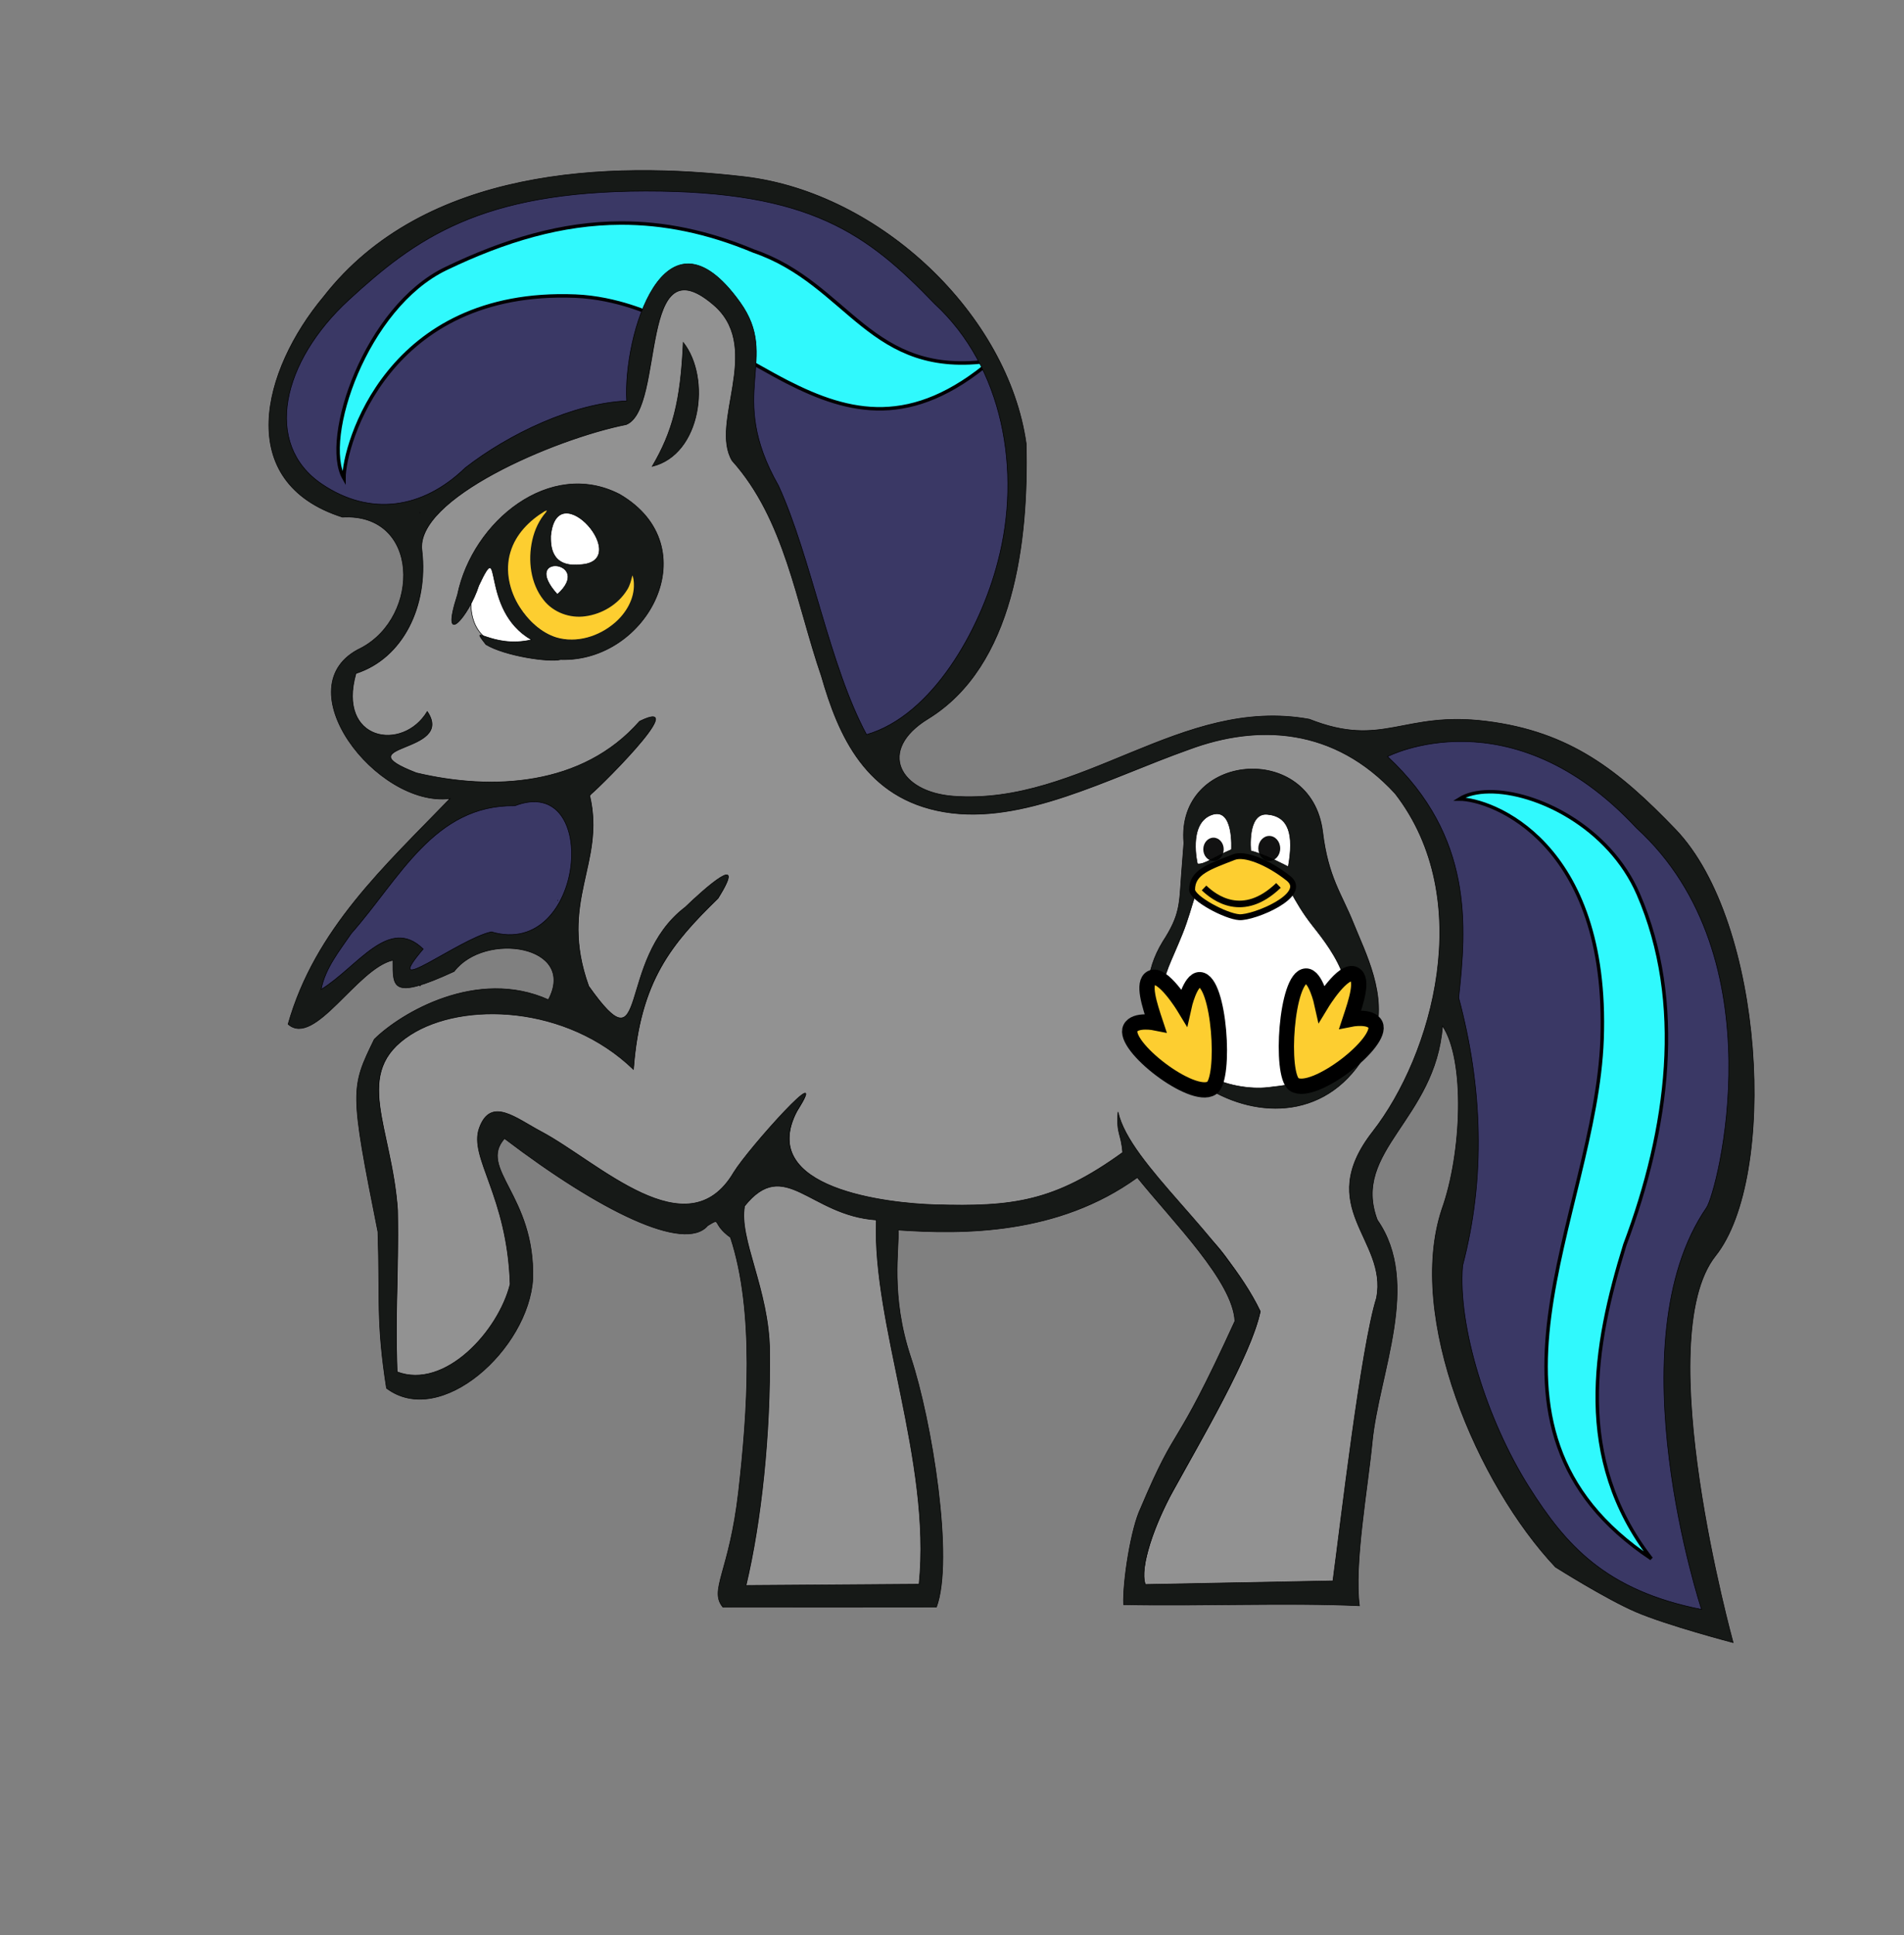 <?xml version="1.0" encoding="utf-8"?>
<!-- Generator: Adobe Illustrator 24.0.1, SVG Export Plug-In . SVG Version: 6.00 Build 0)  -->
<svg version="1.1"
	 id="svg4900" inkscape:export-filename="/Users/cganoteadmin/Documents/ncgas/game/pony256.png" inkscape:export-xdpi="6.127739" inkscape:export-ydpi="6.127739" inkscape:version="0.91 r13725" sodipodi:docname="ponytweak.svg" xmlns:cc="http://creativecommons.org/ns#" xmlns:dc="http://purl.org/dc/elements/1.1/" xmlns:inkscape="http://www.inkscape.org/namespaces/inkscape" xmlns:rdf="http://www.w3.org/1999/02/22-rdf-syntax-ns#" xmlns:sodipodi="http://sodipodi.sourceforge.net/DTD/sodipodi-0.dtd" xmlns:svg="http://www.w3.org/2000/svg"
	 xmlns="http://www.w3.org/2000/svg" xmlns:xlink="http://www.w3.org/1999/xlink" x="0px" y="0px" viewBox="0 0 3302 3355"
	 style="enable-background:new 0 0 3302 3355;" xml:space="preserve">
<rect x="0" y="0" width="3302" height="3355" fill="#808080" stroke="none"/>
<style type="text/css">
	.st0{fill-rule:evenodd;clip-rule:evenodd;fill:#FFFFFF;stroke:#000000;}
	.st1{fill:#3A3865;stroke:#000000;}
	.st2{fill-rule:evenodd;clip-rule:evenodd;fill:#30F9FD;stroke:#000000;stroke-width:6;}
	.st3{fill:#929292;stroke:#000000;}
	.st4{fill:#161917;stroke:#000000;}
	.st5{fill-rule:evenodd;clip-rule:evenodd;fill:#FDCE30;stroke:#000000;stroke-width:26.5;}
	.st6{fill-rule:evenodd;clip-rule:evenodd;fill:#FDCE30;stroke:#000000;stroke-width:10.2;}
	.st7{fill-rule:evenodd;clip-rule:evenodd;fill-opacity:0.929;}
	.st8{fill:none;stroke:#000000;stroke-width:11.4;}
	.st9{fill:#FDCE30;}
</style>
<sodipodi:namedview  bordercolor="#666666" borderopacity="1" gridtolerance="10" guidetolerance="10" id="namedview4902" inkscape:current-layer="svg4900" inkscape:cx="2582.5721" inkscape:cy="1530.4666" inkscape:pageopacity="0" inkscape:pageshadow="2" inkscape:window-height="747" inkscape:window-maximized="0" inkscape:window-width="1253" inkscape:window-x="148" inkscape:window-y="0" inkscape:zoom="0.12478047" objecttolerance="10" pagecolor="#ffffff" showgrid="false">
	</sodipodi:namedview>
<path id="path4729" inkscape:connector-curvature="0" class="st0" d="M916.6,880.6c0,0-104.1,73.1-110.7,123.5
	c-6.6,50.4-18.2,186.1,34.7,200.1c52.9,13.9,403.1-99.2,418-132.2c14.9-33.1-193.3-224.4-229.7-229.6
	C992.6,837.1,916.6,880.6,916.6,880.6L916.6,880.6z"/>
<path id="path4156" inkscape:connector-curvature="0" sodipodi:nodetypes="csssssssc" class="st0" d="M2157.4,1343.3
	c0,0-85.9,20.9-92.5,87s-8.3,167-21.5,187.9c-13.2,20.9-34.8,90.6-33,106.1c3.3,29.6,69.9,184.4,166.9,184.4
	c72.7,0,190.8-31.3,190-147.9c-0.9-133.7-64.4-203.5-76-257.5c-8.7-40.8-16.5-95.7-47.9-127
	C2219.1,1352.1,2157.4,1343.3,2157.4,1343.3L2157.4,1343.3z"/>
<path id="path4910-49" inkscape:connector-curvature="0" class="st1" d="M1112.4,326.7c-101,0.7-203.6,10.9-299.1,47.8
	C746.6,400.2,685.9,441,631.8,489c-39.5,33.9-77.8,71-104.5,117.3c-20.9,35.7-36.2,76.6-36.3,119c-0.1,33.4,10.7,67.2,32.4,91.9
	c23.2,27,54.8,44.7,87.5,55.6c41.1,13,86.4,11,126-6.4c28.6-12.1,54-31.3,77-52.7c65.7-49.3,140.2-86.4,219.1-104.5
	c19.5-4.2,39.3-6.9,59.2-7.4c-3.2-57,7.4-114.5,28.6-167.1c10.2-23.9,23.9-47.7,45.1-62.2c13.7-8.8,31.1-11,46.2-4.4
	c26.5,10.3,45.7,33.6,63.3,56.1c17,22.7,29.5,50.1,29.9,79.3c1.7,38.8-7.5,77.5-3.1,116.4c4,44.7,20.4,87.1,42,125.4
	c15,31.1,25.9,64.5,37.2,97.4c32.2,97.9,55.4,199.4,96.3,293.9c6.7,15.2,14,30.2,21.9,44.8c53.2-14.3,98-51.8,132.9-95.3
	c54.5-68.8,91.5-152.2,109.8-239.5c20.6-102,11.4-211.9-32.9-305.8c-21.3-45.4-51.3-86-87.3-119.5c-40.1-41-81.8-81.1-130-111.4
	c-42.8-27.4-90-46.6-138.7-58.9C1274.7,330.8,1193.2,326.7,1112.4,326.7z M2528.7,1280.9c-43.4,1-87.4,8.5-127,27.8
	c-3.4,3.1-1.1,8.8,2.6,10.3c52.5,48.8,94.5,112,113,183.7c17.9,67,16,137.8,8.7,206.4c-0.5,8.4-2.7,17.1-1.5,25.5
	c36.9,137.2,45.1,284.1,14.8,423.6c-3.5,18-10.2,35.6-9.6,54.2c-1.2,63.9,13.6,126.7,32.5,187c30.5,94.5,77,183.7,139,259.4
	c33.3,39.9,73.9,73.5,119.7,96c43.4,21.9,90.3,35.5,137.6,44.2c-33.6-106.3-55.7-216.8-64.8-328.5c-6.4-84.7-4.2-171.2,17.1-253.5
	c11.4-43.2,29.2-84.7,54-121.3c9.4-19,13.2-40.2,18.4-60.7c18.3-82.2,23.9-167.5,17.1-251.6c-7.9-92.2-33.7-184.2-83.5-261.3
	c-22.4-34.9-49.6-66.1-79.6-93.8c-56.4-59.8-125.1-108.9-202.6-132.2C2600.5,1285.6,2564.6,1280.4,2528.7,1280.9L2528.7,1280.9z
	 M923.2,1385.3c-11.9,0.1-23.2,4.9-34.8,6.9c-50.2-0.4-99.7,19.6-138.1,53.3c-52.3,44.2-89.4,103.9-133.6,156.2
	c-15.9,18.5-29.8,38.8-43,59.6c-10.1,16.3-18.2,34.2-22.5,53.3c-1.6,3.6,0.6,9.6,5,8.4c14.3-7.3,26.6-18.1,39.1-28.2
	c24.8-20.9,48.2-45,77.9-58c15.3-6,33.7-4.9,47,5.7c2,1.4,3.9,2.9,5.8,4.5c-7.9,10.1-17.8,19.7-20.8,32.9
	c-0.1,6.8,7.8,10.5,13.1,7.5c15.4-4.3,28.8-13.8,43.1-20.9c29.1-16.1,57.7-34.1,89.4-43.7c7.3,0.3,14,3.8,21.3,3.8
	c30.1,3.6,61.8-7.5,82.7-31c28.6-30.5,41.9-74.3,41.8-116.6c-0.4-26-6.6-53.3-23.5-73.1C960.3,1391.9,941.8,1384.1,923.2,1385.3
	L923.2,1385.3z"/>
<path id="path4952" class="st2" d="M1076.5,386.7c-101.6,0.3-200.1,29.4-303.4,79.1c-139,66.8-215.7,295-176.6,363.4
	c-0.2-57.2,75.2-328.9,401.3-315.8c73.1,2.9,134.9,32.6,134.9,32.6c29.9-119.7,138.4-8.7,149.1,70c0,0,55.5,32,82.9,46
	c109.3,55.9,216.6,80.9,354.9-36.7c-211.7,32-246.6-133.1-412.5-190C1226.5,401.6,1150.7,386.5,1076.5,386.7z M2582.8,1372.7
	c-20.9,0.2-38.9,4.4-52.1,12.7c54.3-0.2,260.1,73.1,247.7,416.5c-11.1,308.1-260,670.4,85.4,900.5c-134.9-174-99.9-369.7-45.9-544.3
	c75.7-201.1,104.7-420,23.2-608.1C2790.4,1433.4,2664.7,1372,2582.8,1372.7z"/>
<path id="path4910-4" inkscape:connector-curvature="0" sodipodi:nodetypes="cccccccccccccccccccccccccccccccccccccccccccccccccccccccccccccccccccccccccccccccccccccccccccccccccccccscccssscccccccccccccccccccccccccccccccccccc" class="st3" d="
	M1186.8,501.4c-13.4-0.2-24.8,9.8-31.2,21.5c-12.4,22.3-16.9,48.3-21.8,73.3c-6.8,35.7-10.5,72.4-22.8,106.4
	c-5,12.8-11.9,26.6-24.8,32.2c-57.4,11.9-113.1,31.6-167.1,55c-47.8,21.3-95,45.5-136.5,78.7c-19.2,16-38.3,34.2-48,58.4
	c-4.3,10.6-5,22.3-3.1,33.6c5.4,56.1-8.5,115.8-44.5,158.6c-18.6,22.3-43.2,38.9-70.2,47.4c-6.9,24-9.9,51.2,0.5,74.6
	c8.4,19.5,27.5,32.7,47.6,34.6c30,3.6,60.4-13.1,76.8-39.5c5.8,8.6,9.7,20.9,3.8,30.6c-8.1,12.9-22.8,18.4-35.8,24.2
	c-10.2,4.8-21.7,7.5-30.3,15.4c-3.7,3.3-3,9.3,0.4,12.5c9.7,9.5,22.6,14,34.6,19.4c12.5,5.5,26.2,6.9,39.4,9.8
	c72.8,13.2,149,14,220.2-8.3c51.8-16.1,100-46,136.6-88c7.7-3.2,15.5-8.2,24-7.3c3.5,1.7,0.5,6.7-0.4,9.3
	c-10.2,18.9-25,34.6-38.8,50.5c-22.7,24.9-46.2,49.5-71,71.8c-2.7-1.9-2.9,3.3-1.7,6.3c8.2,35.3,5.8,72.3-1.6,107.6
	c-8.5,40.7-19.8,81.5-19,123.7c0.3,33.2,7.2,66.1,18.5,96.9c12.9,17.5,25.4,36,42.2,49.6c6.1,4.9,15.1,9,22.1,3.8
	c8.9-7.1,12-19.3,15.8-29.8c11.2-36.4,21.4-73.6,41.3-106c12.8-21.4,29.6-40.2,49.1-55.1c19.2-18,38.3-36.5,60.3-50.8
	c3.3-1.6,7.3-5,11-3.6c0.8,6.3-3.2,12.1-5.6,17.7c-5.1,9-9.3,19-17.2,25.7c-39,38.1-76.9,79.1-101.5,129.4
	c-24.5,49.2-35.6,104.6-39.8,159.7c-63.9-60.6-149.7-92.4-235.2-94.6c-48.3-0.9-98,6.9-141.3,30.5c-24.4,13.6-47.9,33.2-58.4,61
	c-11,28.7-7.2,60.6-2,90.3c9.2,48.7,22.1,96.8,26.5,146.3c2.2,23.3,1.2,46.9,1.4,70.4c-0.4,70.8-3.9,141.7-1.5,212.5
	c0.1,4,0.2,8.1,0.4,12.1c26.9,10.9,57.5,6.7,83.2-6.1c37-18.3,66.9-49.9,89.1-85.6c11.6-19,21.2-39.5,26.5-61.4
	c-1.4-54.5-12.3-108.4-30.3-159.4c-8.6-26.1-20.3-51.3-25.2-78.6c-3.5-17.6,0.7-36.9,12.2-50.4c7.4-9.1,19.8-10.8,30.3-7.7
	c23.3,6.6,43.2,21.9,64.7,32.9c43.4,23.6,82.9,54.2,125.3,79.7c32.8,19.6,67.2,38.5,104.9,44.6c25,4.2,52-0.1,72.8-15.8
	c15.1-10.9,26.3-26.5,35.9-42.7c22.4-31.7,48.1-60.9,74.1-89.6c13.5-14.2,26.5-29.2,42.1-40.9c1-0.6,4.3-3.1,3.2-0.3
	c-5.3,14.8-16.2,26.4-21.4,41.3c-8.2,19.7-10.5,43.4-1,63.1c11.2,23.6,33.3,38.5,55.3,49.3c40.8,19.2,85.2,27.8,129.3,33.5
	c45.9,5.7,92.1,6.3,138.3,5.2c48.7-1.3,97.7-8.9,143.1-28.1c38.9-16.1,74.9-38.8,109.2-63.6l19.8,17.9
	c39.8,86.6,101.4,86.7,156.4,162.7c21.5,30.2,43,60.7,59.3,94.4c-8.1,35.4-23.5,68.4-38.7,101c-35.9,75.1-78.1,146.5-117.8,219.3
	c-18,35-33.9,71.8-42.3,110.8c-2.6,14.3-5.1,29.8-0.1,43.8c109.1-2.1,218.1-4.2,327.2-6.3c17.4-133.3,32.8-266.9,55.6-399.3
	c5.6-31.8,11.7-63.7,20.7-94.6c5.1-27.3-1.8-55.4-12.5-80.3c-13.5-32.4-32.4-63.8-34.6-99.9c-2-28.2,7.6-55.9,21.9-79.4
	c12.2-20.6,28.4-38,40.9-58.4c42.4-66.3,71.3-142,85.3-220.5c14.2-80.4,11.4-165.7-17.6-242.3c-13-34.2-30.8-66.5-53.4-94.6
	c-40.9-44.5-93.2-78.1-150.7-92.1c-65.4-16.5-134.6-8.5-197.9,13.7c-91,31.7-178.5,74.6-271.7,99.4c-60.2,15.9-124.3,23.3-185.2,6.9
	c-43.3-11.2-83.5-35.9-112.9-71.4c-37.8-44.9-58.6-102-74.9-158.7c-31.4-91.6-49.6-188.5-91.3-276c-16.9-35.5-38.1-68.9-63.9-97.9
	c-10.8-19-10.5-41.9-8.4-63.2c4.7-44.3,18.6-88.2,14-133.2c-2.4-26-13.7-51.1-32.2-68.6c-14.6-13-30.6-26.1-49.8-30.2
	C1191.9,501.6,1189.4,501.3,1186.8,501.4L1186.8,501.4z M985.9,856.6c77.7-1.9,142.5,59.1,145.1,136.6l-141.6,4.7H1131
	c0,77.6-90.7,130.8-168.5,131.4c-77.8,0.6-144.6-5.7-145.9-83.2C815.4,968.5,908.1,858.5,985.9,856.6z M2172.5,1334.7
	c34.3-0.3,70,13.7,93,41.4c17.1,20,25.8,46.5,28.2,73c4.4,34.9,14.3,69,29.3,100.6c10.3,21.6,20.2,43.2,29,65.5
	c17,39.9,34.8,81.2,37.5,125.4c1,20.3-0.9,41.4-8.6,60.3c-18.5,42.3-48.7,80.2-89,100.6c-41.3,21.4-89.6,23.4-133.6,11.3
	c-53.5-14.7-102.8-48.3-135.1-95.9c-23.3-34.3-35.8-77.6-29.1-119.6c3.8-26.4,15.1-51.2,29.7-73c12.1-19.3,21-41,23.3-64.1
	c2.7-26.3,3.8-52.8,6.2-79.1c0.8-10,2-19.9,1-29.9c-1-30.3,9.7-61,31-81.9C2108.5,1346,2140.9,1334.8,2172.5,1334.7z M1024.1,1377.5
	C1024.1,1377.5,1024.2,1377.5,1024.1,1377.5C1025.1,1378.7,1024.1,1377.6,1024.1,1377.5z M727.8,1706.4
	C727.2,1713.3,731.6,1706.5,727.8,1706.4z M1347.9,2055c-19.9,0-37.6,12.6-50.7,27.4c-3.3,3.9-7.8,7.4-7.5,13.1
	c-2.9,26.9,4.8,53.5,11.5,79.2c14.6,51.8,30.6,104.1,32.4,158.4c1.6,93-4,186.1-16,278.2c-6.2,46.7-14.2,93.2-25.1,139
	c101-0.7,202.1-1.5,303.1-2.2c8.9-86.6-2.4-173.8-17.7-258.8c-16.6-92.7-40-184.1-51.5-277.7c-3.8-32.5-6-65.2-4.6-97.9
	c-35-1.8-68.6-14.4-99.7-30.8c-21.5-10.6-42.6-24.4-66.6-27.5C1352.9,2055.2,1350.4,2055,1347.9,2055z"/>
<path id="path4910" inkscape:connector-curvature="0" sodipodi:nodetypes="ccccccccccccccccczccssccccssscsssscscccccccccscscscccccccccccscscccccscccccccsccsccccccccccccccczcssczsscsccccscccczcczccccccccccccccscccssccscccsccsccscccczzs" class="st4" d="
	M556.9,1715.5c63.3-38.9,117.5-128.5,177-70.1c-77.7,91.3,62.7-18.1,118.3-29.8c162.5,48.3,191.1-276.5,40.7-218.6
	c-140.4-2.1-200.4,127.4-283.5,221.1C588.9,1648.3,564.2,1678,556.9,1715.5z M728.7,1707.7l-1.3,0L728.7,1707.7z M968,1561.4
	l-1.3-0.4L968,1561.4z M728.9,889.2l-1.3-0.4L728.9,889.2z M2076.7,1497.8c12,1.7,29.2-12.3,58.9-24.8c0,0,4.8-75.8-35.4-59.9
	C2060,1428.9,2076.7,1497.8,2076.7,1497.8L2076.7,1497.8z M2053.1,1461.7c-14.2-156.7,221.3-178.1,240.7-19.4
	c9.7,79.4,32.9,107.1,53.4,158.4c20.5,51.3,59.9,125,36.3,196.9c-115.9,271.1-494.5,43.2-366.9-165c30.4-46.7,28.6-65.4,32.3-116.4
	L2053.1,1461.7z M2320.3,1821c49.4-96.2-6.8-169.2-43.4-215.5c-36.6-46.3-43.5-78.2-60.7-90.3c-31.3-21.9-96.6-31-122.8,8.5
	c-19.8,4.4-22.7,45.1-42.7,94.9s-33.5,70.8-33.9,100.4c-1.6,147.9,125.9,172.5,181.5,166.5C2253.1,1879.6,2294,1872,2320.3,1821
	L2320.3,1821z M2234.1,1502.8c10.1-55.9,1.2-87.6-36.4-90.9c-35.3-3.1-28.5,63.3-28.5,63.3C2193.7,1481,2234.1,1502.8,2234.1,1502.8
	z M842.7,1117.4c-31.3-40,9.8,8.2,79.1-8.2c-91.3-51.9-48.8-184.7-91.5-93.9c-17,53.3-68.4,112.7-36.8,15.6
	c26-126.3,160-236.6,281.3-173.8c154.1,90,48.9,291.3-102.6,286.4C952.7,1148.8,874.8,1137.1,842.7,1117.4L842.7,1117.4z
	 M950.3,1099.2c65,33.9,158.4-28.6,145.6-95.9c-6.6,40.7-63,78.8-113.1,66.2c-74.8-18.8-82.8-130.3-38.2-180.5
	C835.6,955.8,888.5,1067,950.3,1099.2L950.3,1099.2z M966.6,1030.6C1031.3,972.5,899.9,956.9,966.6,1030.6z M1005.5,979.1
	c95.4-4.2-40-160.6-50.5-49.7C954.9,943.6,954,984.2,1005.5,979.1z M1131.1,808.6c35-59.5,49.4-112.7,53.8-214.9
	C1233.5,655.4,1215.9,788,1131.1,808.6z M2406.3,1311.7c149.5,139.2,136.8,294.6,123.4,418.2c41.4,154.4,46.9,312.5,6.8,464.5
	c-8.7,104.9,42.2,268.3,115.4,384c63.3,100,132.1,179,299,212c0,0-152.5-462.3,8.7-696.7c17.9-26,125.6-432.8-121.7-658.3
	C2619.8,1200.9,2406.3,1311.7,2406.3,1311.7L2406.3,1311.7z M1593.9,2746.7c21.7-212.9-81.5-452-74.1-631.6
	c-115.7-7.8-158.9-110.9-228.5-24.1c-10.5,56.7,42.1,144.4,43.4,250.5c1.7,144.7-14.5,296.4-40.9,407.3L1593.9,2746.7z
	 M1948.6,2782.1c-1.7-40.6,13.1-133,29.5-166.9c67.1-158.6,54-85.3,163.5-324.7c-3.3-68.7-106.3-171.1-169.2-249
	c-137.7,99.7-302.8,98.8-414.8,91.1c2.2,32.8-14.1,112.8,21.9,220.9c36.4,109.2,75.2,350.6,44.5,432.9l-370.3,0.1
	c-24.6-30.1,11.2-59.8,27.2-200.7c15.2-133.9,28.4-311.7-14.1-440.4c-34.2-24.8-14.4-35.4-39.4-20.5
	c-40.1,47.2-187.4-25.4-352.5-151c-46.3,52.4,53,98.3,49.1,242.9c-7.1,122-160,260.5-253.7,190.1c-18.2-115.8-11-156.5-14.9-271.2
	c-49.1-245.9-47.3-249.5-6.3-333.8c46.1-45.6,178.2-124.2,301.9-68.6c50.3-94.3-110.4-118.9-163.4-49.1
	c-109.9,50.7-106,27.2-106.1-19.4c-62.1,13.7-135.7,151.6-181.9,110.9c46.7-164.8,167.7-274,280.9-391.2
	c-127.2,16.1-290.9-196.3-154.3-261c103.8-54.7,102.5-234.4-32.4-226.9C404.1,836,454.4,642.1,561.5,514.1
	c174.9-224.3,495-235.4,730.1-207.6s456.9,239.6,488.1,463.1c4,169.5-21.1,385.2-170.3,476.7c-88.7,54.4-49.8,127.2,44.2,134.1
	c222.5,16.3,394.3-174.2,617.2-133.4c128.2,50.8,161.9-14.7,307,3.5c145.1,18.2,229.3,84.9,327.7,187.2
	c155.4,161.5,177.8,603.8,69.7,739.5c-115.1,144.5,30.5,670.7,30.5,670.7s-114.5-30-168.6-53.3c-52.6-22.6-139.6-77.7-139.6-77.7
	c-134.9-143-259.1-432.8-196.9-620.3c35-97.8,40.7-259.4,1.1-317.9c-12.2,162.4-158.4,216.5-113.1,336.4
	c76.6,109.8,2.8,265.2-8.9,385.3c-7.8,80.4-31.7,212.3-22.1,283.6C2235.9,2778.3,2083.8,2784.8,1948.6,2782.1L1948.6,2782.1z
	 M2311.6,2740.9c12.9-95.6,48.7-405.9,75.7-490.8c19.3-101.8-109.8-155.9-6.6-288.2c103.1-132.3,180.8-402.9,38.7-586.2
	c-105-114.2-237.3-121.1-357.3-76.4c-141.3,50.1-288.6,131.5-424.8,108.4s-183.3-132.6-212.8-235.5
	c-43.8-127.3-63.2-271.4-154.9-373.6c-38.8-65.3,51.2-191-27.8-266.2c-136.8-123.2-87.4,175.9-155.8,203.7
	c-125.6,25-367.2,129.2-354.2,219c10.9,95.3-32.7,186.2-114.5,212.5c-33.4,117.2,81.2,136.7,123.7,66c49.6,73.6-148,56.2-18.9,106.4
	c131.6,31.2,287.9,23.6,387.1-89.5c95.8-46.8-86.9,132-86.7,128c28.3,119.1-54.9,183-1.6,331.2c106.6,150.5,45.9-44.5,167.4-136.8
	c34.4-33.2,109-99.2,57-15.5c-79.9,78-135.4,142.4-146.8,296.7c-115.8-111.8-295.9-118.4-386.8-60c-102.3,65.9-32.3,157-22.2,304.4
	c1.7,119.6-4.6,167.3-0.9,279.9c82.9,31.6,176-70.7,196.1-152c-4.8-154.4-72.2-219.3-53.4-270.9c20-54.7,63.2-16.9,107.2,6.4
	c98.9,52.4,253.9,207.3,334.1,70.5c26.4-42.7,171.6-203.9,109.6-106.4c-71.9,136,160.7,160.4,239,162.7
	c135.6,4,207.5-5.1,325.8-90.6c-2.8-34.6-11-30.6-8.1-70.2c20,90.9,184.4,214.6,246.7,345.6c-15.8,75.9-105.3,227.5-151.4,311.2
	c-31.2,56.7-58.8,132.3-48,162.4L2311.6,2740.9z M558.2,839.3c82.8,55.9,174.1,44,248.7-28.2c75.5-58.8,187.6-112.1,280-116
	c-6.6-111.6,64.7-355.1,196.5-171c70.7,98.7-25.3,156.6,66.8,318.2c56.7,124.2,88.3,312.5,152.6,431.3
	c113.5-32.7,197.3-181,227.9-300.3c41.4-156.7,8.8-337.3-109.6-446.4c-116.7-121.2-215.4-195.9-501.5-195.6
	c-286.2,0.4-399.2,82.5-514.8,188.8S455.4,769.9,558.2,839.3z"/>
<path id="path4972" inkscape:connector-curvature="0" sodipodi:nodetypes="sscscss" class="st5" d="M2101.2,1886.5
	c-33.3,21.4-155.7-73.4-140.8-103.9c8-16.4,43.5-9.2,43.5-9.2c-10.3-31-23.1-69.4-7.3-77.9c19.6-10.5,56.6,50.4,56.6,50.4
	s10.6-48.1,27.6-47.4C2115.1,1700.1,2126.1,1870.5,2101.2,1886.5z"/>
<path id="path4972-7" inkscape:connector-curvature="0" sodipodi:nodetypes="sscscss" class="st5" d="M2244.4,1880.2
	c33.3,21.4,155.7-73.4,140.8-103.9c-8-16.4-43.5-9.2-43.5-9.2c10.3-31,23.1-69.4,7.3-77.9c-19.6-10.5-56.6,50.4-56.6,50.4
	s-10.6-48.1-27.6-47.4C2230.5,1693.7,2219.5,1864.2,2244.4,1880.2z"/>
<path id="path4972-7-2" inkscape:connector-curvature="0" sodipodi:nodetypes="sssss" class="st6" d="M2067.4,1542.5
	c0,15,57.9,46.1,81.8,47.7c24.7,1.6,122.1-38.3,85.1-67.5c-35.8-28.3-76-43.8-94.3-36.7C2096.5,1502.9,2067.4,1512.2,2067.4,1542.5z
	"/>
<path id="path4935-0-4" inkscape:connector-curvature="0" class="st6" d="M348.3,273.3"/>
<ellipse id="path4935-0-1" class="st7" cx="2104.5" cy="1472.5" rx="17.7" ry="20.2"/>
<ellipse id="path4935-0-1-5" class="st7" cx="2201.2" cy="1471" rx="19" ry="21.7"/>
<path id="path5049" inkscape:connector-curvature="0" sodipodi:nodetypes="cc" class="st8" d="M2088.1,1539.5
	c17.6,16.7,67,55.3,129.1-4.4"/>
<path id="path4910-6" inkscape:connector-curvature="0" class="st9" d="M944.7,886.4c-26.3,15.9-50.3,39.6-59.5,70.8
	c-9.8,32.1-1.5,67.8,16.1,95.2c15.3,23.8,37.1,44.3,63.6,52.7c35.2,10.4,73.9-1.6,101.6-25.6c19.1-16.5,34-41.2,32.8-68
	c-0.2-4.8-0.8-9.6-2.5-14c-2.3,8.7-4.3,17.7-9.2,25.2c-15.9,25.7-43.9,42-72.7,45.8c-26.3,3.7-55.1-6.3-72.3-28.4
	c-22.5-28.3-27.4-68.5-19.5-103.5c4-18,12-35,23.8-48.6C949.5,883.9,948.2,885.2,944.7,886.4L944.7,886.4z"/>
</svg>
